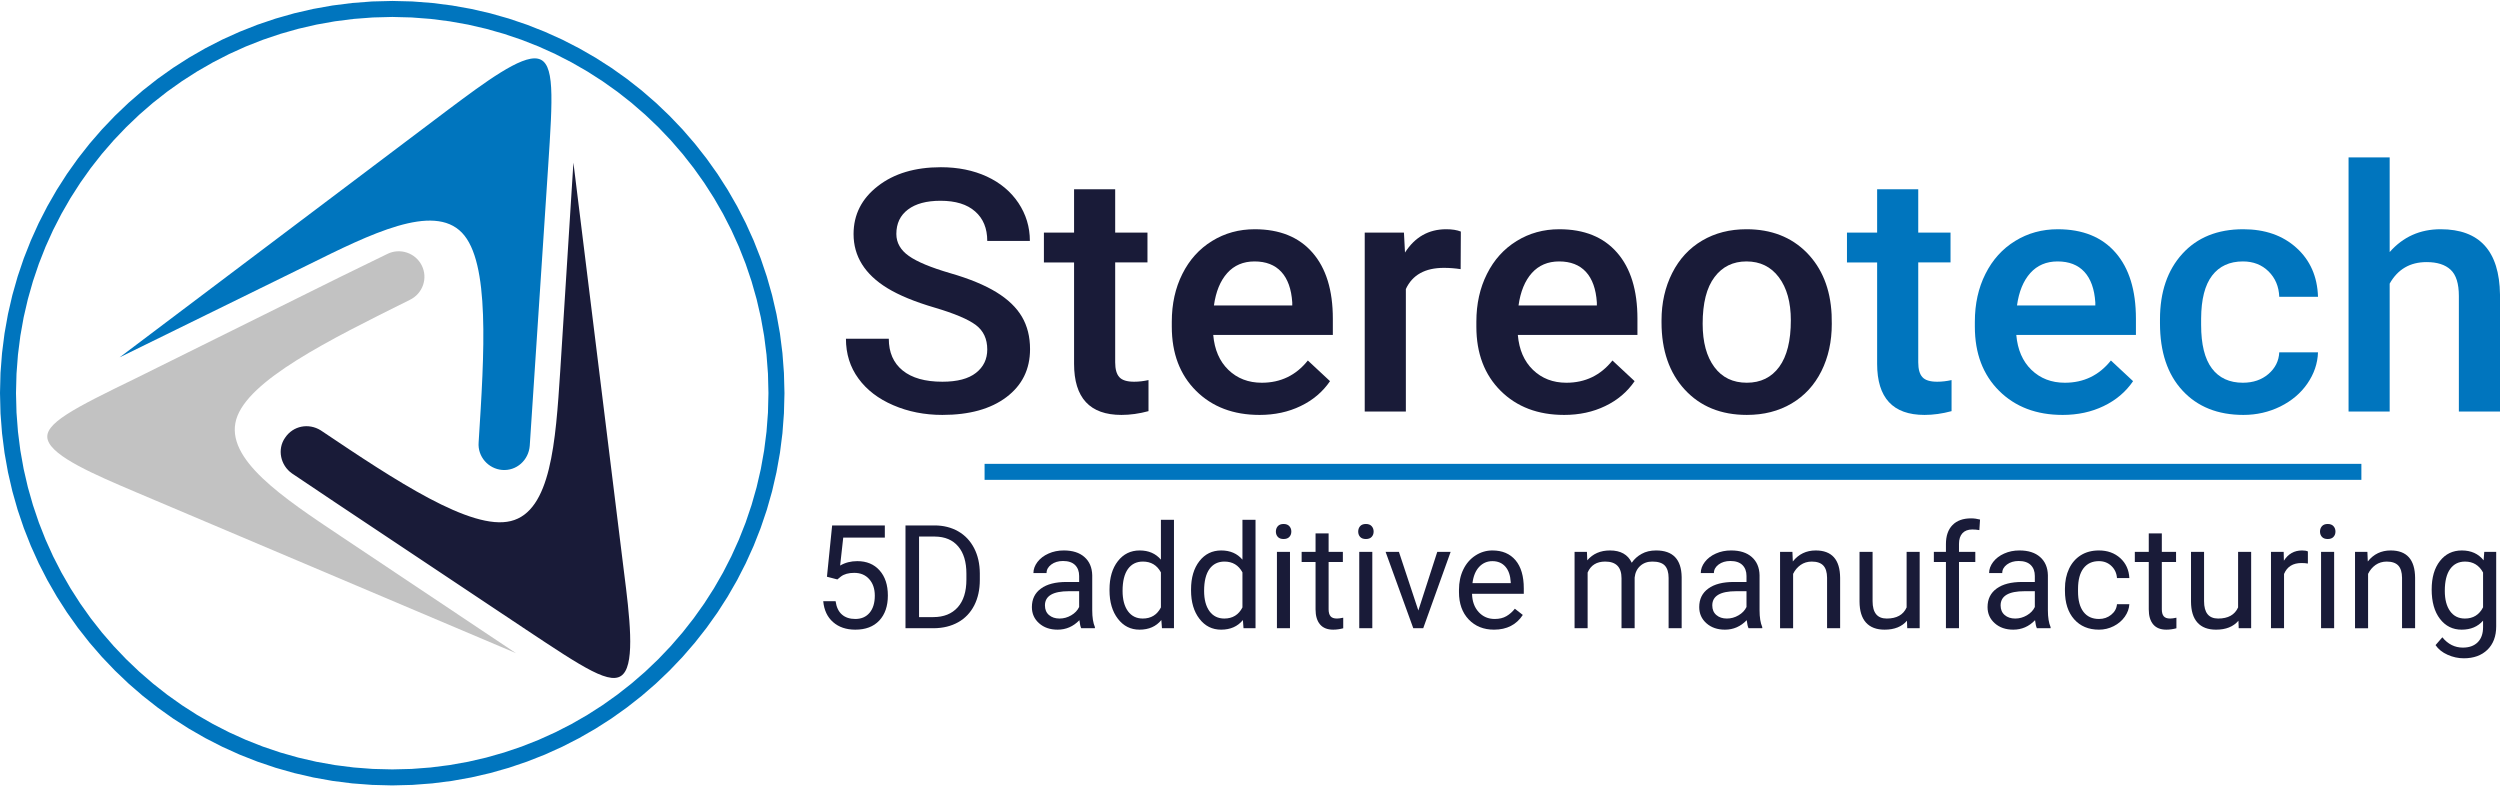 <?xml version="1.0" encoding="UTF-8"?>
<!DOCTYPE svg PUBLIC "-//W3C//DTD SVG 1.1//EN" "http://www.w3.org/Graphics/SVG/1.1/DTD/svg11.dtd">
<!-- Creator: CorelDRAW 2018 (64-Bit) -->
<svg xmlns="http://www.w3.org/2000/svg" xml:space="preserve" width="426px" height="134px" version="1.1" style="shape-rendering:geometricPrecision; text-rendering:geometricPrecision; image-rendering:optimizeQuality; fill-rule:evenodd; clip-rule:evenodd"
viewBox="0 0 1045.32 328.01"
 xmlns:xlink="http://www.w3.org/1999/xlink">
 <defs>
  <style type="text/css">
   <![CDATA[
    .fil2 {fill:#0075BE}
    .fil3 {fill:#191B38}
    .fil1 {fill:#C2C2C2}
    .fil0 {fill:#0075BE;fill-rule:nonzero}
    .fil4 {fill:#191B38;fill-rule:nonzero}
   ]]>
  </style>
 </defs>
 <g id="Слой_x0020_1">
  <g>
   <path class="fil0" d="M328.01 164l-6.7 0 0 0 -0.2 -8.1 -0.61 -7.99 -1 -7.87 -1.38 -7.74 -1.76 -7.61 -2.12 -7.47 -2.47 -7.31 -2.82 -7.14 -3.15 -6.97 -3.47 -6.78 -3.79 -6.59 -4.09 -6.38 -4.39 -6.17 -4.67 -5.94 -4.94 -5.71 -5.21 -5.46 -5.47 -5.21 -5.71 -4.95 -5.94 -4.67 -6.17 -4.38 -6.38 -4.09 -6.59 -3.79 -6.78 -3.48 -6.97 -3.15 -7.14 -2.81 -7.31 -2.47 -7.46 -2.12 -7.61 -1.76 -7.75 -1.38 -7.87 -1 -7.99 -0.61 -8.1 -0.21 0 -6.69 8.44 0.21 8.33 0.64 8.2 1.04 8.08 1.44 7.94 1.83 7.78 2.21 7.62 2.58 7.45 2.94 7.27 3.28 7.07 3.63 6.87 3.95 6.65 4.26 6.43 4.57 6.2 4.87 5.95 5.16 5.69 5.43 5.43 5.69 5.15 5.95 4.87 6.2 4.58 6.43 4.26 6.65 3.95 6.87 3.62 7.07 3.29 7.27 2.93 7.44 2.58 7.63 2.21 7.78 1.83 7.93 1.45 8.08 1.04 8.21 0.63 8.33 0.22 8.43 0 0zm-164.01 164.01l0 -6.7 0 0 8.1 -0.2 7.99 -0.61 7.87 -1 7.75 -1.38 7.61 -1.76 7.46 -2.12 7.31 -2.47 7.14 -2.82 6.97 -3.15 6.78 -3.47 6.59 -3.79 6.38 -4.09 6.17 -4.39 5.94 -4.67 5.71 -4.94 5.47 -5.21 5.21 -5.47 4.94 -5.71 4.67 -5.94 4.39 -6.17 4.09 -6.38 3.79 -6.59 3.47 -6.78 3.15 -6.97 2.82 -7.14 2.47 -7.31 2.12 -7.46 1.76 -7.61 1.38 -7.75 1 -7.87 0.61 -7.99 0.2 -8.1 6.7 0 -0.22 8.44 -0.63 8.33 -1.04 8.2 -1.45 8.08 -1.83 7.94 -2.21 7.78 -2.58 7.62 -2.93 7.45 -3.29 7.27 -3.62 7.07 -3.95 6.87 -4.26 6.65 -4.58 6.43 -4.87 6.2 -5.15 5.95 -5.43 5.69 -5.69 5.43 -5.95 5.15 -6.2 4.87 -6.43 4.58 -6.65 4.26 -6.87 3.95 -7.07 3.62 -7.27 3.29 -7.45 2.93 -7.62 2.58 -7.78 2.21 -7.94 1.83 -8.08 1.45 -8.2 1.04 -8.33 0.63 -8.44 0.22 0 0zm-164 -164.01l6.69 0 0 0 0.21 8.1 0.61 7.99 1 7.87 1.38 7.75 1.76 7.61 2.12 7.46 2.47 7.31 2.81 7.14 3.15 6.97 3.48 6.78 3.79 6.59 4.09 6.38 4.38 6.17 4.67 5.94 4.95 5.71 5.21 5.47 5.46 5.21 5.71 4.94 5.94 4.67 6.17 4.39 6.38 4.09 6.59 3.79 6.78 3.47 6.97 3.15 7.14 2.82 7.31 2.47 7.47 2.12 7.61 1.76 7.74 1.38 7.87 1 7.99 0.61 8.1 0.2 0 6.7 -8.43 -0.22 -8.33 -0.63 -8.21 -1.04 -8.08 -1.45 -7.93 -1.83 -7.78 -2.21 -7.63 -2.58 -7.44 -2.93 -7.27 -3.29 -7.07 -3.62 -6.87 -3.95 -6.65 -4.26 -6.43 -4.58 -6.2 -4.87 -5.95 -5.15 -5.69 -5.43 -5.43 -5.69 -5.16 -5.95 -4.87 -6.2 -4.57 -6.43 -4.26 -6.65 -3.95 -6.87 -3.63 -7.07 -3.28 -7.27 -2.94 -7.45 -2.58 -7.62 -2.21 -7.78 -1.83 -7.94 -1.44 -8.08 -1.04 -8.2 -0.64 -8.33 -0.21 -8.44 0 0zm164 -164l0 6.69 0 0 -8.1 0.21 -7.99 0.61 -7.87 1 -7.74 1.38 -7.61 1.76 -7.47 2.12 -7.31 2.47 -7.14 2.81 -6.97 3.15 -6.78 3.48 -6.59 3.79 -6.38 4.09 -6.17 4.38 -5.94 4.67 -5.71 4.95 -5.46 5.21 -5.21 5.46 -4.95 5.71 -4.67 5.94 -4.38 6.17 -4.09 6.38 -3.79 6.59 -3.48 6.78 -3.15 6.97 -2.81 7.14 -2.47 7.31 -2.12 7.47 -1.76 7.61 -1.38 7.74 -1 7.87 -0.61 7.99 -0.21 8.1 -6.69 0 0.21 -8.43 0.64 -8.33 1.04 -8.21 1.44 -8.08 1.83 -7.93 2.21 -7.78 2.58 -7.63 2.94 -7.44 3.28 -7.27 3.63 -7.07 3.95 -6.87 4.26 -6.65 4.57 -6.43 4.87 -6.2 5.16 -5.95 5.43 -5.69 5.69 -5.43 5.95 -5.16 6.2 -4.87 6.43 -4.57 6.65 -4.26 6.87 -3.95 7.07 -3.63 7.27 -3.28 7.44 -2.94 7.63 -2.58 7.78 -2.21 7.93 -1.83 8.08 -1.44 8.21 -1.04 8.33 -0.64 8.43 -0.21 0 0z"/>
  </g>
  <path class="fil1" d="M20 183.61c2.16,6.96 19.45,14.41 36.99,21.85l158.75 67.25 -73.01 -48.75c-24.5,-16.34 -48.76,-32.43 -43.95,-49 4.8,-16.33 38.66,-33.14 72.53,-49.95 5.52,-2.65 7.68,-9.13 5.04,-14.41 -2.64,-5.29 -9.13,-7.45 -14.41,-4.81l-19.69 9.61 -85.26 42.27c-26.18,12.73 -39.15,19.21 -36.99,25.94z"/>
  <path class="fil2" d="M224.86 24.13c-6.96,-1.44 -22.09,9.85 -37.22,21.14l-137.62 103.75 78.78 -38.66c26.18,-12.97 52.35,-25.94 64.36,-13.45 11.77,12.24 9.37,49.95 6.97,87.66 -0.48,6 4.08,11.05 9.84,11.53 6.01,0.48 11.05,-4.09 11.53,-10.09l1.44 -21.86 6.25 -94.86c1.92,-29.3 2.88,-43.71 -4.33,-45.16l0 0z"/>
  <path class="fil3" d="M260.65 281.36c4.8,-5.29 2.64,-24.02 0.24,-42.75l-21.13 -171 -5.53 87.42c-1.92,29.3 -3.84,58.36 -20.65,62.44 -16.57,4.08 -48.04,-16.81 -79.5,-37.95 -5.04,-3.12 -11.53,-1.92 -14.89,3.13 -3.36,4.8 -1.92,11.52 2.88,14.89l18.26 12.25 79.25 52.83c24.26,16.09 36.27,24.26 41.07,18.74z"/>
  <path class="fil4" d="M345.77 240.75l2.17 -21.45 22.03 0 0 5.08 -17.39 0 -1.3 11.7c2.1,-1.24 4.5,-1.85 7.17,-1.85 3.92,0 7.03,1.29 9.33,3.88 2.31,2.59 3.46,6.08 3.46,10.49 0,4.43 -1.2,7.92 -3.59,10.47 -2.39,2.55 -5.73,3.81 -10.02,3.81 -3.8,0 -6.9,-1.05 -9.3,-3.16 -2.4,-2.1 -3.77,-5.02 -4.11,-8.73l5.17 0c0.34,2.45 1.21,4.31 2.63,5.55 1.41,1.25 3.29,1.87 5.61,1.87 2.53,0 4.53,-0.87 5.98,-2.6 1.44,-1.72 2.17,-4.11 2.17,-7.16 0,-2.87 -0.79,-5.17 -2.35,-6.91 -1.56,-1.75 -3.65,-2.61 -6.25,-2.61 -2.38,0 -4.25,0.52 -5.6,1.56l-1.45 1.19 -4.36 -1.13z"/>
  <path id="1" class="fil4" d="M378.61 262.28l0 -42.98 12.13 0c3.74,0 7.05,0.83 9.93,2.48 2.87,1.65 5.08,4.01 6.65,7.05 1.57,3.05 2.35,6.56 2.37,10.51l0 2.75c0,4.05 -0.78,7.61 -2.34,10.66 -1.57,3.04 -3.8,5.39 -6.7,7.02 -2.91,1.63 -6.28,2.47 -10.14,2.51l-11.9 0zm5.67 -38.33l0 33.68 5.96 0c4.37,0 7.77,-1.37 10.2,-4.08 2.43,-2.72 3.64,-6.57 3.64,-11.59l0 -2.51c0,-4.89 -1.14,-8.68 -3.43,-11.38 -2.29,-2.71 -5.54,-4.08 -9.76,-4.12l-6.61 0z"/>
  <path id="2" class="fil4" d="M452.08 262.28c-0.31,-0.62 -0.56,-1.74 -0.76,-3.36 -2.54,2.64 -5.58,3.96 -9.09,3.96 -3.16,0 -5.74,-0.88 -7.75,-2.67 -2.02,-1.78 -3.02,-4.04 -3.02,-6.77 0,-3.32 1.26,-5.91 3.79,-7.74 2.52,-1.85 6.08,-2.76 10.66,-2.76l5.31 0 0 -2.51c0,-1.91 -0.56,-3.43 -1.7,-4.57 -1.15,-1.13 -2.83,-1.69 -5.05,-1.69 -1.95,0 -3.58,0.49 -4.9,1.47 -1.32,0.99 -1.98,2.18 -1.98,3.57l-5.49 0c0,-1.59 0.57,-3.14 1.69,-4.63 1.14,-1.48 2.67,-2.66 4.62,-3.52 1.93,-0.87 4.06,-1.3 6.39,-1.3 3.67,0 6.56,0.91 8.64,2.76 2.09,1.83 3.17,4.37 3.25,7.59l0 14.7c0,2.94 0.38,5.26 1.12,7l0 0.47 -5.73 0zm-9.06 -4.05c1.72,0 3.34,-0.44 4.87,-1.34 1.54,-0.89 2.65,-2.06 3.33,-3.48l0 -6.61 -4.27 0c-6.69,0 -10.03,1.98 -10.03,5.93 0,1.72 0.56,3.07 1.7,4.04 1.15,0.98 2.61,1.46 4.4,1.46z"/>
  <path id="3" class="fil4" d="M463.92 246.06c0,-4.91 1.17,-8.85 3.49,-11.83 2.32,-2.98 5.36,-4.47 9.11,-4.47 3.75,0 6.7,1.28 8.89,3.84l0 -16.66 5.46 0 0 45.34 -5.02 0 -0.26 -3.42c-2.19,2.68 -5.23,4.02 -9.12,4.02 -3.7,0 -6.72,-1.51 -9.04,-4.54 -2.34,-3.03 -3.51,-6.99 -3.51,-11.87l0 -0.41zm5.46 0.61c0,3.62 0.76,6.45 2.25,8.5 1.5,2.04 3.56,3.06 6.19,3.06 3.47,0 6,-1.55 7.59,-4.65l0 -14.65c-1.63,-3.02 -4.14,-4.52 -7.53,-4.52 -2.67,0 -4.75,1.03 -6.25,3.09 -1.49,2.07 -2.25,5.12 -2.25,9.17z"/>
  <path id="4" class="fil4" d="M498.01 246.06c0,-4.91 1.17,-8.85 3.49,-11.83 2.33,-2.98 5.36,-4.47 9.12,-4.47 3.75,0 6.7,1.28 8.88,3.84l0 -16.66 5.47 0 0 45.34 -5.02 0 -0.26 -3.42c-2.19,2.68 -5.23,4.02 -9.12,4.02 -3.71,0 -6.72,-1.51 -9.05,-4.54 -2.34,-3.03 -3.51,-6.99 -3.51,-11.87l0 -0.41zm5.46 0.61c0,3.62 0.76,6.45 2.25,8.5 1.5,2.04 3.57,3.06 6.2,3.06 3.46,0 5.99,-1.55 7.58,-4.65l0 -14.65c-1.63,-3.02 -4.14,-4.52 -7.52,-4.52 -2.67,0 -4.76,1.03 -6.26,3.09 -1.49,2.07 -2.25,5.12 -2.25,9.17z"/>
  <path id="5" class="fil4" d="M539.38 262.28l-5.46 0 0 -31.92 5.46 0 0 31.92zm-5.9 -40.41c0,-0.89 0.27,-1.64 0.81,-2.26 0.54,-0.61 1.35,-0.92 2.4,-0.92 1.07,0 1.88,0.31 2.42,0.92 0.56,0.62 0.83,1.37 0.83,2.26 0,0.88 -0.27,1.63 -0.83,2.22 -0.54,0.6 -1.35,0.89 -2.42,0.89 -1.05,0 -1.86,-0.29 -2.4,-0.89 -0.54,-0.59 -0.81,-1.34 -0.81,-2.22z"/>
  <path id="6" class="fil4" d="M555.53 222.62l0 7.74 5.96 0 0 4.23 -5.96 0 0 19.8c0,1.28 0.27,2.24 0.8,2.88 0.52,0.64 1.43,0.96 2.71,0.96 0.63,0 1.5,-0.12 2.6,-0.35l0 4.42c-1.44,0.38 -2.83,0.58 -4.19,0.58 -2.44,0 -4.28,-0.73 -5.52,-2.21 -1.24,-1.47 -1.86,-3.57 -1.86,-6.28l0 -19.8 -5.82 0 0 -4.23 5.82 0 0 -7.74 5.46 0z"/>
  <path id="7" class="fil4" d="M573.8 262.28l-5.46 0 0 -31.92 5.46 0 0 31.92zm-5.9 -40.41c0,-0.89 0.27,-1.64 0.8,-2.26 0.55,-0.61 1.35,-0.92 2.41,-0.92 1.07,0 1.87,0.31 2.42,0.92 0.55,0.62 0.82,1.37 0.82,2.26 0,0.88 -0.27,1.63 -0.82,2.22 -0.55,0.6 -1.35,0.89 -2.42,0.89 -1.06,0 -1.86,-0.29 -2.41,-0.89 -0.53,-0.59 -0.8,-1.34 -0.8,-2.22z"/>
  <polygon id="8" class="fil4" points="593.05,254.87 600.96,230.36 606.55,230.36 595.09,262.28 590.93,262.28 579.36,230.36 584.93,230.36 "/>
  <path id="9" class="fil4" d="M624.68 262.88c-4.32,0 -7.85,-1.42 -10.57,-4.26 -2.71,-2.85 -4.07,-6.65 -4.07,-11.41l0 -1.01c0,-3.16 0.61,-6 1.81,-8.48 1.21,-2.49 2.91,-4.45 5.08,-5.85 2.18,-1.41 4.54,-2.11 7.08,-2.11 4.15,0 7.37,1.37 9.68,4.1 2.3,2.74 3.45,6.66 3.45,11.76l0 2.27 -21.64 0c0.08,3.15 1,5.69 2.76,7.62 1.77,1.93 4,2.9 6.72,2.9 1.93,0 3.56,-0.39 4.9,-1.18 1.34,-0.78 2.51,-1.82 3.52,-3.11l3.33 2.6c-2.68,4.11 -6.7,6.16 -12.05,6.16zm-0.67 -28.65c-2.21,0 -4.05,0.81 -5.56,2.42 -1.49,1.61 -2.41,3.87 -2.77,6.77l16 0 0 -0.41c-0.16,-2.79 -0.9,-4.95 -2.24,-6.48 -1.34,-1.53 -3.16,-2.3 -5.43,-2.3z"/>
  <path id="10" class="fil4" d="M663.54 230.36l0.14 3.53c2.35,-2.75 5.5,-4.13 9.48,-4.13 4.47,0 7.51,1.71 9.12,5.14 1.06,-1.55 2.45,-2.79 4.15,-3.72 1.69,-0.95 3.71,-1.42 6.04,-1.42 7,0 10.56,3.7 10.68,11.12l0 21.4 -5.46 0 0 -21.06c0,-2.27 -0.53,-3.99 -1.57,-5.12 -1.04,-1.12 -2.79,-1.69 -5.25,-1.69 -2.03,0 -3.71,0.61 -5.05,1.82 -1.33,1.2 -2.12,2.83 -2.33,4.87l0 21.18 -5.49 0 0 -20.91c0,-4.64 -2.28,-6.96 -6.82,-6.96 -3.58,0 -6.03,1.52 -7.35,4.58l0 23.29 -5.46 0 0 -31.92 5.17 0z"/>
  <path id="11" class="fil4" d="M731.12 262.28c-0.32,-0.62 -0.57,-1.74 -0.77,-3.36 -2.54,2.64 -5.57,3.96 -9.09,3.96 -3.15,0 -5.73,-0.88 -7.75,-2.67 -2.01,-1.78 -3.02,-4.04 -3.02,-6.77 0,-3.32 1.26,-5.91 3.79,-7.74 2.53,-1.85 6.09,-2.76 10.67,-2.76l5.31 0 0 -2.51c0,-1.91 -0.56,-3.43 -1.7,-4.57 -1.15,-1.13 -2.83,-1.69 -5.05,-1.69 -1.96,0 -3.59,0.49 -4.91,1.47 -1.32,0.99 -1.97,2.18 -1.97,3.57l-5.49 0c0,-1.59 0.56,-3.14 1.69,-4.63 1.14,-1.48 2.67,-2.66 4.61,-3.52 1.94,-0.87 4.06,-1.3 6.39,-1.3 3.68,0 6.56,0.91 8.65,2.76 2.08,1.83 3.17,4.37 3.24,7.59l0 14.7c0,2.94 0.38,5.26 1.13,7l0 0.47 -5.73 0zm-9.06 -4.05c1.71,0 3.33,-0.44 4.86,-1.34 1.55,-0.89 2.65,-2.06 3.34,-3.48l0 -6.61 -4.27 0c-6.69,0 -10.04,1.98 -10.04,5.93 0,1.72 0.57,3.07 1.71,4.04 1.14,0.98 2.6,1.46 4.4,1.46z"/>
  <path id="12" class="fil4" d="M749.46 230.36l0.17 4c2.44,-3.07 5.64,-4.6 9.57,-4.6 6.75,0 10.15,3.81 10.21,11.42l0 21.1 -5.46 0 0 -21.12c-0.02,-2.29 -0.54,-4 -1.58,-5.1 -1.03,-1.09 -2.64,-1.65 -4.83,-1.65 -1.76,0 -3.32,0.48 -4.66,1.41 -1.33,0.95 -2.38,2.19 -3.13,3.72l0 22.74 -5.46 0 0 -31.92 5.17 0z"/>
  <path id="13" class="fil4" d="M797.35 259.14c-2.12,2.5 -5.24,3.74 -9.35,3.74 -3.4,0 -5.99,-0.98 -7.78,-2.96 -1.78,-1.98 -2.68,-4.9 -2.7,-8.78l0 -20.78 5.46 0 0 20.62c0,4.83 1.97,7.25 5.91,7.25 4.17,0 6.94,-1.55 8.32,-4.65l0 -23.22 5.46 0 0 31.92 -5.2 0 -0.12 -3.14z"/>
  <path id="14" class="fil4" d="M813.65 262.28l0 -27.69 -5.05 0 0 -4.23 5.05 0 0 -3.27c0,-3.43 0.92,-6.08 2.75,-7.95 1.83,-1.87 4.42,-2.8 7.76,-2.8 1.26,0 2.51,0.17 3.75,0.5l-0.29 4.41c-0.93,-0.17 -1.92,-0.26 -2.96,-0.26 -1.77,0 -3.14,0.52 -4.1,1.55 -0.96,1.04 -1.45,2.52 -1.45,4.46l0 3.36 6.82 0 0 4.23 -6.82 0 0 27.69 -5.46 0z"/>
  <path id="15" class="fil4" d="M851.68 262.28c-0.32,-0.62 -0.57,-1.74 -0.77,-3.36 -2.54,2.64 -5.57,3.96 -9.09,3.96 -3.15,0 -5.73,-0.88 -7.74,-2.67 -2.02,-1.78 -3.03,-4.04 -3.03,-6.77 0,-3.32 1.26,-5.91 3.79,-7.74 2.53,-1.85 6.09,-2.76 10.67,-2.76l5.31 0 0 -2.51c0,-1.91 -0.56,-3.43 -1.7,-4.57 -1.15,-1.13 -2.83,-1.69 -5.05,-1.69 -1.95,0 -3.59,0.49 -4.91,1.47 -1.32,0.99 -1.97,2.18 -1.97,3.57l-5.49 0c0,-1.59 0.56,-3.14 1.69,-4.63 1.14,-1.48 2.67,-2.66 4.61,-3.52 1.94,-0.87 4.06,-1.3 6.39,-1.3 3.68,0 6.56,0.91 8.65,2.76 2.08,1.83 3.17,4.37 3.24,7.59l0 14.7c0,2.94 0.38,5.26 1.13,7l0 0.47 -5.73 0zm-9.06 -4.05c1.71,0 3.33,-0.44 4.87,-1.34 1.54,-0.89 2.65,-2.06 3.33,-3.48l0 -6.61 -4.27 0c-6.69,0 -10.04,1.98 -10.04,5.93 0,1.72 0.57,3.07 1.71,4.04 1.14,0.98 2.61,1.46 4.4,1.46z"/>
  <path id="16" class="fil4" d="M877.64 258.41c1.96,0 3.66,-0.58 5.11,-1.76 1.46,-1.18 2.27,-2.65 2.42,-4.43l5.17 0c-0.11,1.84 -0.73,3.58 -1.89,5.23 -1.17,1.66 -2.72,2.98 -4.65,3.96 -1.94,0.98 -3.99,1.47 -6.16,1.47 -4.34,0 -7.81,-1.45 -10.38,-4.35 -2.56,-2.9 -3.85,-6.88 -3.85,-11.92l0 -0.91c0,-3.11 0.58,-5.88 1.72,-8.3 1.14,-2.41 2.78,-4.3 4.91,-5.64 2.14,-1.34 4.66,-2 7.57,-2 3.59,0 6.56,1.07 8.94,3.21 2.36,2.15 3.62,4.94 3.79,8.35l-5.17 0c-0.15,-2.06 -0.94,-3.76 -2.35,-5.09 -1.4,-1.33 -3.14,-2 -5.21,-2 -2.77,0 -4.92,1 -6.45,2.99 -1.52,2.01 -2.28,4.89 -2.28,8.68l0 1.03c0,3.67 0.75,6.51 2.27,8.5 1.51,1.98 3.68,2.98 6.49,2.98z"/>
  <path id="17" class="fil4" d="M903.92 222.62l0 7.74 5.95 0 0 4.23 -5.95 0 0 19.8c0,1.28 0.26,2.24 0.79,2.88 0.53,0.64 1.43,0.96 2.71,0.96 0.64,0 1.5,-0.12 2.6,-0.35l0 4.42c-1.44,0.38 -2.83,0.58 -4.19,0.58 -2.44,0 -4.28,-0.73 -5.52,-2.21 -1.24,-1.47 -1.85,-3.57 -1.85,-6.28l0 -19.8 -5.83 0 0 -4.23 5.83 0 0 -7.74 5.46 0z"/>
  <path id="18" class="fil4" d="M935.95 259.14c-2.12,2.5 -5.24,3.74 -9.35,3.74 -3.41,0 -6,-0.98 -7.78,-2.96 -1.79,-1.98 -2.68,-4.9 -2.7,-8.78l0 -20.78 5.46 0 0 20.62c0,4.83 1.96,7.25 5.9,7.25 4.17,0 6.94,-1.55 8.33,-4.65l0 -23.22 5.46 0 0 31.92 -5.2 0 -0.12 -3.14z"/>
  <path id="19" class="fil4" d="M964.99 235.23c-0.82,-0.14 -1.72,-0.21 -2.68,-0.21 -3.58,0 -6.01,1.52 -7.29,4.57l0 22.69 -5.46 0 0 -31.92 5.31 0 0.09 3.68c1.79,-2.85 4.33,-4.28 7.62,-4.28 1.06,0 1.87,0.14 2.41,0.41l0 5.06z"/>
  <path id="20" class="fil4" d="M975.97 262.28l-5.47 0 0 -31.92 5.47 0 0 31.92zm-5.91 -40.41c0,-0.89 0.27,-1.64 0.81,-2.26 0.54,-0.61 1.35,-0.92 2.41,-0.92 1.06,0 1.87,0.31 2.41,0.92 0.56,0.62 0.83,1.37 0.83,2.26 0,0.88 -0.27,1.63 -0.83,2.22 -0.54,0.6 -1.35,0.89 -2.41,0.89 -1.06,0 -1.87,-0.29 -2.41,-0.89 -0.54,-0.59 -0.81,-1.34 -0.81,-2.22z"/>
  <path id="21" class="fil4" d="M989.87 230.36l0.17 4c2.44,-3.07 5.63,-4.6 9.56,-4.6 6.75,0 10.16,3.81 10.22,11.42l0 21.1 -5.46 0 0 -21.12c-0.02,-2.29 -0.55,-4 -1.58,-5.1 -1.03,-1.09 -2.64,-1.65 -4.83,-1.65 -1.76,0 -3.33,0.48 -4.67,1.41 -1.33,0.95 -2.37,2.19 -3.12,3.72l0 22.74 -5.46 0 0 -31.92 5.17 0z"/>
  <path id="22" class="fil4" d="M1016.75 246.06c0,-4.99 1.15,-8.95 3.46,-11.89 2.29,-2.94 5.35,-4.41 9.14,-4.41 3.9,0 6.95,1.38 9.12,4.13l0.27 -3.53 4.99 0 0 31.15c0,4.14 -1.23,7.39 -3.68,9.78 -2.44,2.37 -5.74,3.56 -9.87,3.56 -2.3,0 -4.55,-0.49 -6.76,-1.47 -2.2,-0.98 -3.88,-2.32 -5.05,-4.04l2.84 -3.27c2.34,2.87 5.2,4.31 8.59,4.31 2.66,0 4.72,-0.75 6.21,-2.24 1.49,-1.49 2.23,-3.59 2.23,-6.29l0 -2.74c-2.19,2.51 -5.17,3.77 -8.95,3.77 -3.73,0 -6.76,-1.5 -9.07,-4.51 -2.31,-3.01 -3.47,-7.12 -3.47,-12.31zm5.49 0.61c0,3.6 0.74,6.42 2.22,8.48 1.47,2.05 3.53,3.08 6.19,3.08 3.45,0 5.98,-1.56 7.59,-4.69l0 -14.56c-1.67,-3.05 -4.18,-4.57 -7.53,-4.57 -2.66,0 -4.73,1.03 -6.22,3.09 -1.5,2.07 -2.25,5.12 -2.25,9.17z"/>
  <path class="fil4" d="M412.8 145.72c0,-4.41 -1.59,-7.84 -4.78,-10.22 -3.19,-2.41 -8.93,-4.82 -17.22,-7.28 -8.3,-2.43 -14.92,-5.17 -19.82,-8.17 -9.37,-5.76 -14.08,-13.29 -14.08,-22.57 0,-8.13 3.38,-14.81 10.16,-20.07 6.77,-5.27 15.56,-7.89 26.35,-7.89 7.17,0 13.55,1.3 19.17,3.87 5.61,2.6 10.03,6.26 13.24,11.05 3.18,4.77 4.8,10.06 4.8,15.89l-17.82 0c0,-5.26 -1.69,-9.37 -5.07,-12.32 -3.36,-2.98 -8.19,-4.46 -14.46,-4.46 -5.85,0 -10.39,1.22 -13.62,3.66 -3.24,2.43 -4.86,5.83 -4.86,10.22 0,3.68 1.76,6.75 5.24,9.21 3.5,2.46 9.25,4.84 17.27,7.18 8.02,2.31 14.46,4.98 19.32,7.96 4.85,2.97 8.4,6.4 10.67,10.25 2.27,3.87 3.4,8.38 3.4,13.55 0,8.41 -3.28,15.09 -9.87,20.07 -6.57,4.96 -15.5,7.44 -26.78,7.44 -7.44,0 -14.3,-1.35 -20.55,-4.06 -6.26,-2.69 -11.11,-6.42 -14.56,-11.17 -3.48,-4.75 -5.22,-10.3 -5.22,-16.63l17.92 0c0,5.72 1.93,10.14 5.79,13.28 3.87,3.14 9.4,4.7 16.62,4.7 6.23,0 10.91,-1.23 14.05,-3.71 3.14,-2.46 4.71,-5.72 4.71,-9.78z"/>
  <path id="1" class="fil4" d="M466.29 78.73l0 18.13 13.5 0 0 12.47 -13.5 0 0 41.78c0,2.85 0.58,4.93 1.74,6.18 1.13,1.28 3.21,1.92 6.18,1.92 1.98,0 3.98,-0.24 6.01,-0.69l0 12.99c-3.91,1.06 -7.68,1.58 -11.32,1.58 -13.21,0 -19.8,-7.13 -19.8,-21.37l0 -42.39 -12.61 0 0 -12.47 12.61 0 0 -18.13 17.19 0z"/>
  <path id="2" class="fil4" d="M526.61 173.09c-10.89,0 -19.73,-3.35 -26.49,-10.06 -6.76,-6.73 -10.16,-15.66 -10.16,-26.82l0 -2.08c0,-7.47 1.47,-14.15 4.44,-20.03 2.94,-5.88 7.07,-10.46 12.41,-13.74 5.31,-3.28 11.25,-4.91 17.82,-4.91 10.43,0 18.48,3.26 24.15,9.77 5.7,6.52 8.52,15.73 8.52,27.63l0 6.8 -50.01 0c0.53,6.17 2.64,11.03 6.33,14.6 3.72,3.59 8.38,5.38 13.98,5.38 7.87,0 14.3,-3.09 19.25,-9.3l9.27 8.64c-3.07,4.49 -7.17,7.96 -12.29,10.41 -5.12,2.48 -10.84,3.71 -17.22,3.71zm-2.05 -64.18c-4.71,0 -8.53,1.63 -11.42,4.86 -2.9,3.24 -4.76,7.77 -5.56,13.56l32.75 0 0 -1.26c-0.36,-5.64 -1.91,-9.91 -4.59,-12.82 -2.68,-2.9 -6.42,-4.34 -11.18,-4.34z"/>
  <path id="3" class="fil4" d="M610.74 112.14c-2.27,-0.35 -4.61,-0.54 -7,-0.54 -7.87,0 -13.18,2.95 -15.91,8.85l0 51.22 -17.2 0 0 -74.81 16.4 0 0.44 8.34c4.15,-6.49 9.9,-9.75 17.26,-9.75 2.44,0 4.47,0.33 6.09,0.97l-0.08 15.72z"/>
  <path id="4" class="fil4" d="M653.97 173.09c-10.89,0 -19.73,-3.35 -26.49,-10.06 -6.76,-6.73 -10.17,-15.66 -10.17,-26.82l0 -2.08c0,-7.47 1.48,-14.15 4.45,-20.03 2.94,-5.88 7.07,-10.46 12.41,-13.74 5.31,-3.28 11.25,-4.91 17.82,-4.91 10.43,0 18.47,3.26 24.15,9.77 5.7,6.52 8.52,15.73 8.52,27.63l0 6.8 -50.01 0c0.53,6.17 2.63,11.03 6.33,14.6 3.72,3.59 8.38,5.38 13.98,5.38 7.87,0 14.3,-3.09 19.25,-9.3l9.27 8.64c-3.07,4.49 -7.17,7.96 -12.29,10.41 -5.12,2.48 -10.85,3.71 -17.22,3.71zm-2.05 -64.18c-4.71,0 -8.53,1.63 -11.43,4.86 -2.89,3.24 -4.75,7.77 -5.55,13.56l32.75 0 0 -1.26c-0.37,-5.64 -1.91,-9.91 -4.59,-12.82 -2.68,-2.9 -6.43,-4.34 -11.18,-4.34z"/>
  <path id="5" class="fil4" d="M694.73 133.58c0,-7.34 1.5,-13.95 4.47,-19.83 2.97,-5.88 7.15,-10.39 12.53,-13.56 5.36,-3.16 11.54,-4.74 18.52,-4.74 10.34,0 18.72,3.26 25.17,9.75 6.42,6.52 9.9,15.14 10.43,25.88l0.07 3.94c0,7.4 -1.45,13.98 -4.35,19.79 -2.92,5.81 -7.05,10.32 -12.46,13.51 -5.41,3.19 -11.64,4.77 -18.71,4.77 -10.8,0 -19.44,-3.52 -25.94,-10.56 -6.47,-7.03 -9.73,-16.41 -9.73,-28.12l0 -0.83zm17.2 1.42c0,7.7 1.64,13.72 4.9,18.09 3.23,4.37 7.77,6.54 13.57,6.54 5.79,0 10.31,-2.22 13.55,-6.64 3.23,-4.43 4.85,-10.9 4.85,-19.45 0,-7.56 -1.67,-13.56 -5,-18 -3.31,-4.41 -7.82,-6.63 -13.55,-6.63 -5.6,0 -10.07,2.17 -13.35,6.54 -3.31,4.37 -4.97,10.86 -4.97,19.55z"/>
  <path id="6" class="fil0" d="M802.07 78.73l0 18.13 13.5 0 0 12.47 -13.5 0 0 41.78c0,2.85 0.58,4.93 1.74,6.18 1.13,1.28 3.21,1.92 6.18,1.92 1.98,0 3.99,-0.24 6.01,-0.69l0 12.99c-3.91,1.06 -7.68,1.58 -11.32,1.58 -13.21,0 -19.8,-7.13 -19.8,-21.37l0 -42.39 -12.61 0 0 -12.47 12.61 0 0 -18.13 17.19 0z"/>
  <path id="7" class="fil0" d="M862.39 173.09c-10.89,0 -19.73,-3.35 -26.49,-10.06 -6.76,-6.73 -10.16,-15.66 -10.16,-26.82l0 -2.08c0,-7.47 1.47,-14.15 4.44,-20.03 2.95,-5.88 7.07,-10.46 12.41,-13.74 5.31,-3.28 11.25,-4.91 17.82,-4.91 10.43,0 18.48,3.26 24.15,9.77 5.7,6.52 8.53,15.73 8.53,27.63l0 6.8 -50.02 0c0.54,6.17 2.64,11.03 6.33,14.6 3.72,3.59 8.38,5.38 13.98,5.38 7.87,0 14.3,-3.09 19.25,-9.3l9.27 8.64c-3.07,4.49 -7.17,7.96 -12.29,10.41 -5.12,2.48 -10.84,3.71 -17.22,3.71zm-2.05 -64.18c-4.71,0 -8.52,1.63 -11.42,4.86 -2.9,3.24 -4.76,7.77 -5.56,13.56l32.75 0 0 -1.26c-0.36,-5.64 -1.91,-9.91 -4.59,-12.82 -2.68,-2.9 -6.42,-4.34 -11.18,-4.34z"/>
  <path id="8" class="fil0" d="M937.83 159.63c4.28,0 7.85,-1.23 10.68,-3.66 2.82,-2.43 4.34,-5.45 4.51,-9.04l16.2 0c-0.16,4.67 -1.66,9.02 -4.44,13.05 -2.78,4.04 -6.57,7.23 -11.32,9.59 -4.76,2.34 -9.91,3.52 -15.44,3.52 -10.69,0 -19.19,-3.4 -25.45,-10.18 -6.28,-6.77 -9.42,-16.15 -9.42,-28.1l0 -1.72c0,-11.38 3.12,-20.52 9.35,-27.37 6.23,-6.85 14.71,-10.27 25.45,-10.27 9.11,0 16.54,2.59 22.27,7.79 5.72,5.17 8.74,12 9,20.45l-16.2 0c-0.17,-4.32 -1.67,-7.84 -4.49,-10.63 -2.8,-2.76 -6.38,-4.15 -10.7,-4.15 -5.58,0 -9.87,1.98 -12.89,5.92 -3.02,3.95 -4.54,9.92 -4.59,17.95l0 2.69c0,8.13 1.5,14.17 4.49,18.16 2.99,3.99 7.32,6 12.99,6z"/>
  <path id="9" class="fil0" d="M999.19 104.99c5.6,-6.36 12.7,-9.54 21.3,-9.54 16.3,0 24.58,9.11 24.83,27.32l0 48.9 -17.2 0 0 -48.29c0,-5.17 -1.13,-8.83 -3.43,-10.98 -2.29,-2.15 -5.65,-3.21 -10.07,-3.21 -6.9,0 -12.05,3 -15.43,9l0 53.48 -17.19 0 0 -106.26 17.19 0 0 39.58z"/>
  <rect class="fil2" x="411.68" y="193.55" width="575.68" height="6.69"/>
 </g>
</svg>
